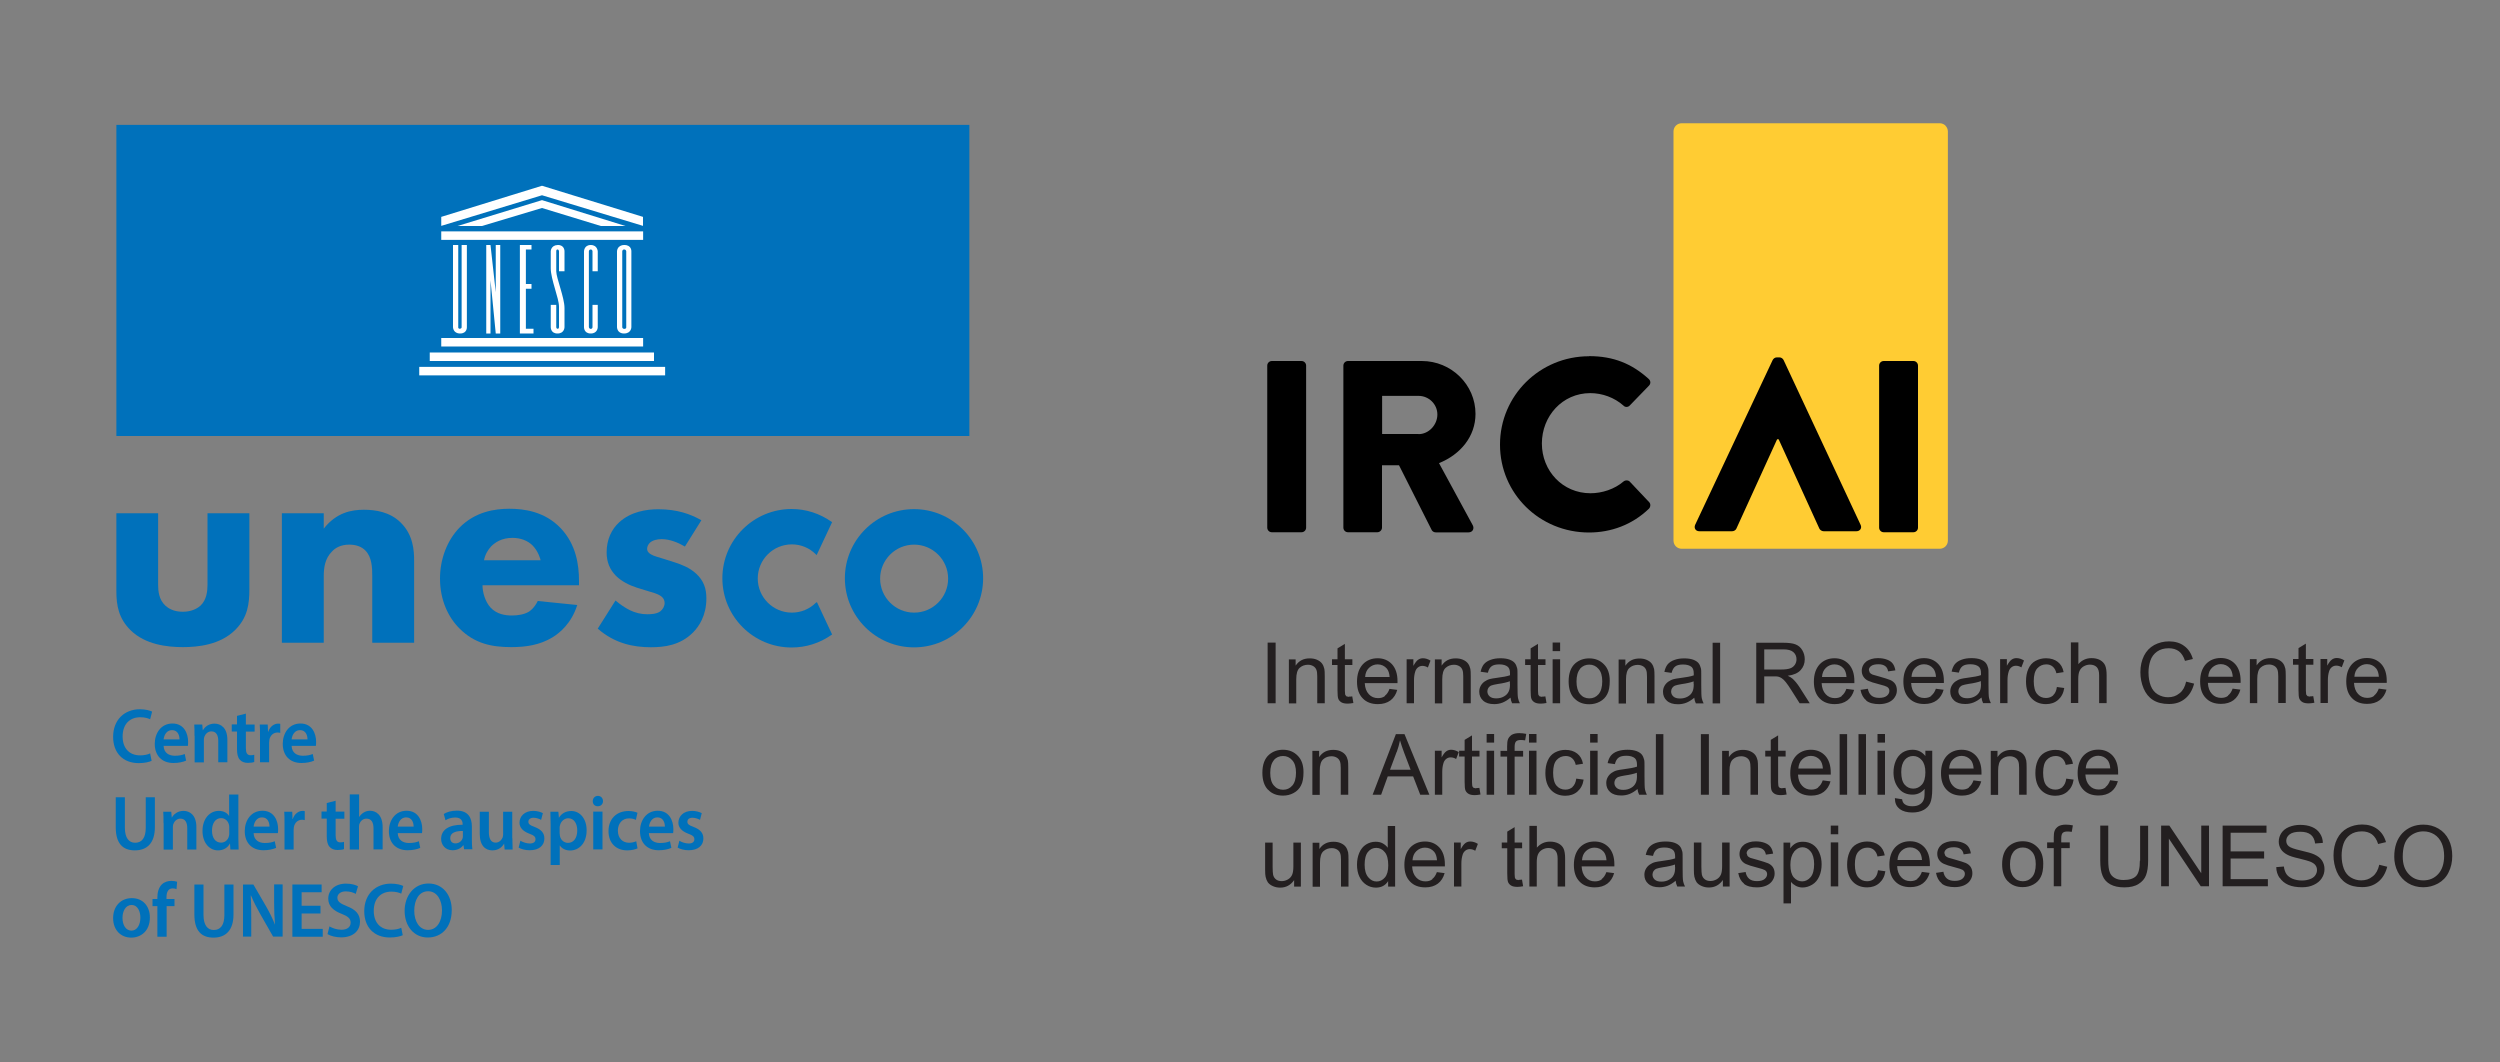 <?xml version="1.0" encoding="UTF-8"?><svg id="Layer_1" xmlns="http://www.w3.org/2000/svg" xmlns:xlink="http://www.w3.org/1999/xlink" viewBox="0 0 200 85"><rect x="0" y="0" width="200" height="85" fill="#808080" stroke="none"/><defs><style>.cls-1{fill:#fff;}.cls-2{fill:#0071bb;}.cls-3{clip-path:url(#clippath-1);}.cls-4{clip-path:url(#clippath);}.cls-5{fill:none;}.cls-6{fill:#fc3;}.cls-7{fill:#231f20;}</style><clipPath id="clippath"><rect class="cls-5" x="3.81" y="4.5" width="79.23" height="76"/></clipPath><clipPath id="clippath-1"><rect class="cls-5" x="3.81" y="4.5" width="79.23" height="76"/></clipPath></defs><path class="cls-6" d="m155.64,10.05c-.12-.12-.29-.19-.46-.19h-20.65c-.17,0-.34.07-.46.19-.12.12-.19.29-.19.46v32.74c0,.17.07.34.19.46.12.12.29.19.46.19h20.65c.17,0,.34-.07.46-.19.12-.12.19-.29.19-.46V10.52c0-.17-.07-.34-.19-.46Z"/><path d="m101.75,28.88h2.37c.21,0,.37.17.37.37v12.96c0,.21-.17.37-.37.37h-2.37c-.21,0-.37-.17-.37-.37v-12.96c0-.21.17-.37.37-.37Z"/><path d="m107.47,29.25c0-.2.16-.37.37-.37h5.9c2.37,0,4.3,1.9,4.3,4.23,0,1.8-1.2,3.25-2.92,3.94l2.7,4.97c.14.26,0,.57-.34.57h-2.62c-.16,0-.28-.1-.32-.18l-2.62-5.19h-1.36v4.99c0,.2-.18.37-.37.37h-2.35c-.22,0-.37-.18-.37-.37v-12.96Zm6.02,5.48c.81,0,1.5-.74,1.5-1.57s-.69-1.49-1.5-1.49h-2.92v3.05h2.92Z"/><path d="m127.12,28.49c1.97,0,3.43.61,4.77,1.82.18.16.18.39.02.55l-1.54,1.59c-.14.14-.36.14-.49,0-.73-.65-1.7-1-2.66-1-2.23,0-3.87,1.84-3.87,4.03s1.66,3.98,3.89,3.98c.93,0,1.93-.33,2.64-.94.14-.12.39-.12.51.02l1.54,1.63c.14.14.12.39-.02.53-1.34,1.29-3.04,1.9-4.79,1.9-3.95,0-7.12-3.11-7.12-7.03s3.18-7.07,7.12-7.07Z"/><path d="m150.7,28.88h2.37c.21,0,.37.17.37.37v12.96c0,.21-.17.37-.37.37h-2.37c-.21,0-.37-.17-.37-.37v-12.96c0-.21.17-.37.37-.37Z"/><path d="m148.85,41.99c.12.25-.04.51-.34.51h-2.62c-.16,0-.3-.12-.34-.21l-3.26-7.15h-.12l-3.26,7.15c-.04.1-.18.21-.34.21h-2.62c-.3,0-.45-.25-.34-.51l6.2-13.18c.06-.12.18-.22.34-.22h.2c.16,0,.28.1.34.22l6.16,13.18Z"/><path class="cls-7" d="m188.66,53.41c.19-.18.42-.28.69-.28.3,0,.55.12.74.34.12.15.2.37.22.67h-1.96c.02-.31.12-.55.31-.73Zm1.28,2.25c-.15.12-.34.17-.56.17-.29,0-.54-.1-.73-.31-.2-.21-.31-.5-.33-.89h2.62v-.16c0-.58-.15-1.03-.44-1.35-.3-.32-.68-.48-1.15-.48s-.88.16-1.19.49c-.3.33-.46.79-.46,1.38s.15,1.02.45,1.33c.3.32.71.47,1.22.47.41,0,.74-.1,1.01-.3.26-.2.44-.48.54-.84l-.62-.08c-.09.25-.21.43-.37.55Zm-3.71.58v-1.84c0-.25.03-.48.1-.7.04-.14.12-.25.22-.33.1-.08.22-.12.35-.12.15,0,.29.04.44.13l.21-.55c-.21-.13-.41-.19-.61-.19-.14,0-.27.04-.38.12-.12.08-.24.24-.38.49v-.53h-.54v3.52h.6Zm-1.43-.51l-.2-.04-.1-.12s-.03-.16-.03-.33v-2.06h.6v-.46h-.6v-1.23l-.59.36v.87h-.44v.46h.44v2.02c0,.36.02.59.07.7.05.11.13.2.25.27.12.07.29.1.5.1.13,0,.28-.02.45-.05l-.09-.53c-.11.02-.2.02-.26.02Zm-4.22.51v-1.92c0-.45.09-.76.28-.92.18-.16.4-.24.66-.24.16,0,.3.04.42.11.12.07.2.17.25.29.05.12.07.3.07.54v2.14h.6v-2.16c0-.28-.01-.47-.03-.58-.04-.17-.1-.32-.19-.44-.09-.12-.22-.22-.4-.3-.18-.08-.37-.11-.59-.11-.49,0-.86.19-1.12.58v-.5h-.54v3.52h.6Zm-3.61-2.83c.19-.18.42-.28.69-.28.3,0,.55.12.74.34.12.15.2.37.22.67h-1.96c.02-.31.12-.55.31-.73Zm1.28,2.25c-.15.12-.34.17-.56.17-.29,0-.54-.1-.73-.31-.2-.21-.31-.5-.33-.89h2.62v-.16c0-.58-.15-1.03-.44-1.35-.3-.32-.68-.48-1.15-.48s-.88.16-1.19.49c-.3.33-.46.79-.46,1.38s.15,1.02.45,1.33c.3.32.71.47,1.22.47.41,0,.74-.1,1.01-.3.26-.2.44-.48.54-.84l-.62-.08c-.09.25-.21.43-.37.55Zm-3.9-.19c-.25.21-.55.31-.91.31-.29,0-.57-.08-.82-.23-.25-.15-.44-.38-.56-.69-.12-.31-.18-.67-.18-1.08,0-.32.05-.63.15-.93.1-.3.28-.54.53-.72.25-.18.56-.27.94-.27.32,0,.59.08.81.24.21.16.38.42.49.77l.63-.15c-.13-.45-.36-.8-.69-1.04-.33-.25-.74-.37-1.22-.37-.43,0-.82.1-1.18.29-.36.2-.63.48-.82.86-.19.38-.29.82-.29,1.32,0,.46.09.9.26,1.3.17.4.42.71.75.92.33.21.75.32,1.28.32s.93-.14,1.28-.42c.35-.28.59-.68.73-1.21l-.64-.16c-.09.41-.26.72-.51.92Zm-8.09.78v-1.92c0-.28.03-.49.1-.65.07-.16.18-.28.33-.37.16-.09.32-.14.5-.14.24,0,.42.07.55.2.13.14.19.35.19.65v2.23h.6v-2.23c0-.34-.04-.61-.12-.79-.08-.18-.22-.32-.41-.43-.19-.1-.42-.15-.68-.15-.42,0-.77.16-1.05.48v-1.74h-.6v4.85h.6Zm-1.99-.63c-.16.14-.35.22-.59.22-.29,0-.53-.11-.71-.32-.18-.21-.27-.56-.27-1.03s.09-.81.28-1.02c.19-.21.43-.32.73-.32.2,0,.37.06.51.18.14.12.24.3.29.53l.58-.09c-.07-.36-.22-.63-.47-.82-.24-.19-.56-.29-.94-.29-.3,0-.58.07-.84.21-.26.14-.45.36-.57.64-.13.28-.19.62-.19,1,0,.59.15,1.04.44,1.35.29.31.68.47,1.16.47.38,0,.71-.11.97-.34.26-.23.43-.54.49-.95l-.59-.08c-.04.3-.14.52-.3.66Zm-3.67.63v-1.84c0-.25.03-.48.1-.7.04-.14.12-.25.22-.33.1-.08.22-.12.35-.12.15,0,.29.04.44.13l.21-.55c-.21-.13-.41-.19-.61-.19-.14,0-.27.04-.38.12-.12.08-.24.24-.38.49v-.53h-.54v3.52h.6Zm-2.12-1.55c0,.26-.03.46-.1.6-.08.18-.21.31-.39.41-.18.1-.38.15-.61.15s-.41-.05-.53-.16c-.12-.11-.18-.24-.18-.4,0-.1.03-.2.08-.28.06-.08.13-.15.23-.19.1-.04.28-.08.52-.12.43-.06.76-.14.97-.22v.22Zm.17,1.55h.62c-.07-.13-.12-.28-.15-.42-.03-.15-.04-.5-.04-1.05v-.79c0-.26,0-.45-.03-.55-.04-.16-.1-.3-.19-.41-.09-.11-.23-.2-.41-.27-.19-.07-.43-.11-.73-.11s-.57.04-.8.13c-.23.08-.4.2-.53.35-.12.15-.21.36-.26.6l.58.08c.06-.25.16-.42.3-.52.13-.1.34-.15.62-.15.3,0,.53.07.68.2.11.1.17.27.17.51v.16c-.23.08-.58.15-1.07.21-.24.03-.41.06-.53.09-.16.04-.3.11-.43.2-.13.09-.23.2-.31.34-.08.14-.12.3-.12.47,0,.29.1.53.31.72.21.19.5.28.89.28.23,0,.45-.04.66-.12.2-.08.42-.21.64-.4.02.17.06.31.12.43Zm-5.42-2.83c.19-.18.42-.28.69-.28.3,0,.55.12.74.34.12.15.2.37.22.67h-1.96c.02-.31.12-.55.31-.73Zm1.28,2.25c-.15.12-.34.17-.56.17-.29,0-.54-.1-.73-.31-.2-.21-.31-.5-.33-.89h2.62v-.16c0-.58-.15-1.03-.44-1.35-.3-.32-.68-.48-1.15-.48s-.88.16-1.19.49c-.3.33-.46.79-.46,1.38s.15,1.02.45,1.33c.3.32.71.47,1.22.47.41,0,.74-.1,1.01-.3.26-.2.44-.48.54-.84l-.62-.08c-.09.25-.21.43-.37.55Zm-5.21.38c.24.19.59.28,1.04.28.28,0,.52-.05.74-.14.22-.1.39-.23.5-.41.12-.18.17-.36.17-.56s-.05-.37-.14-.51c-.1-.14-.23-.24-.39-.31-.17-.07-.46-.16-.88-.28-.29-.08-.47-.13-.53-.15-.1-.04-.18-.1-.23-.16l-.07-.21c0-.12.06-.23.18-.32.12-.09.31-.14.59-.14.23,0,.41.05.54.15.13.1.2.24.23.42l.58-.08c-.04-.23-.11-.41-.21-.54-.1-.14-.25-.24-.46-.32s-.45-.12-.73-.12c-.18,0-.35.02-.51.07-.16.05-.29.11-.38.17-.12.09-.22.2-.29.33s-.11.28-.11.44c0,.17.04.33.13.47.09.14.21.25.38.33.17.08.47.18.91.29.32.08.53.15.61.2.12.08.18.18.18.32,0,.15-.07.28-.2.39-.13.11-.34.17-.61.17s-.48-.06-.63-.19c-.15-.13-.24-.31-.28-.54l-.59.09c.07.37.22.65.46.84Zm-3.23-2.62c.19-.18.42-.28.69-.28.3,0,.55.12.74.34.12.15.2.37.22.67h-1.96c.02-.31.12-.55.31-.73Zm1.28,2.25c-.15.12-.34.17-.56.17-.29,0-.54-.1-.73-.31-.2-.21-.31-.5-.33-.89h2.62v-.16c0-.58-.15-1.03-.44-1.35-.3-.32-.68-.48-1.15-.48s-.88.16-1.19.49c-.3.33-.46.79-.46,1.38s.15,1.02.45,1.33c.3.32.71.47,1.22.47.41,0,.74-.1,1.01-.3.26-.2.44-.48.54-.84l-.62-.08c-.09.25-.21.43-.37.55Zm-6.21-3.73h1.54c.36,0,.62.07.79.22.17.15.25.34.25.57,0,.16-.04.3-.13.44-.09.13-.21.23-.38.29s-.4.09-.69.09h-1.38v-1.61Zm0,4.32v-2.16h.75c.17,0,.29,0,.36.02.1.02.2.07.29.13.1.06.21.17.33.32.12.15.28.38.46.67l.64,1.01h.81l-.84-1.32c-.17-.26-.35-.47-.53-.64-.09-.08-.22-.16-.39-.24.47-.06.81-.21,1.03-.45s.33-.53.33-.87c0-.27-.07-.51-.2-.73-.13-.22-.31-.37-.54-.46s-.55-.13-.99-.13h-2.15v4.85h.64Zm-3.53,0v-4.85h-.6v4.85h.6Zm-2.11-1.55c0,.26-.03.46-.1.6-.08.18-.21.31-.39.41-.18.1-.38.15-.61.15s-.41-.05-.53-.16c-.12-.11-.18-.24-.18-.4,0-.1.03-.2.08-.28.06-.08.13-.15.23-.19.1-.04.28-.08.52-.12.43-.06.76-.14.97-.22v.22Zm.17,1.55h.62c-.07-.13-.12-.28-.15-.42-.03-.15-.04-.5-.04-1.05v-.79c0-.26,0-.45-.03-.55-.04-.16-.1-.3-.19-.41-.09-.11-.23-.2-.41-.27-.19-.07-.43-.11-.73-.11s-.57.04-.8.13c-.23.08-.4.2-.53.35-.12.15-.21.36-.26.6l.58.08c.06-.25.16-.42.3-.52.13-.1.34-.15.62-.15.3,0,.53.07.68.2.11.1.17.27.17.51v.16c-.23.08-.58.15-1.07.21-.24.03-.41.06-.53.09-.16.04-.3.11-.43.2-.13.09-.23.2-.31.34-.08.14-.12.3-.12.47,0,.29.1.53.31.72.21.19.5.28.89.28.23,0,.45-.04.66-.12.2-.08.42-.21.64-.4.02.17.06.31.12.43Zm-5.59,0v-1.92c0-.45.09-.76.28-.92.18-.16.4-.24.66-.24.16,0,.3.04.42.11.12.07.2.17.25.29.05.12.07.3.07.54v2.14h.6v-2.16c0-.28-.01-.47-.03-.58-.04-.17-.1-.32-.19-.44-.09-.12-.22-.22-.4-.3-.18-.08-.37-.11-.59-.11-.49,0-.86.19-1.12.58v-.5h-.54v3.52h.6Zm-3.68-2.77c.2-.22.44-.33.74-.33s.54.11.74.34c.2.22.3.55.3.99,0,.46-.1.8-.29,1.03-.2.23-.44.34-.74.34s-.55-.11-.74-.34-.29-.56-.29-1.01.1-.79.29-1.01Zm-.45,2.37c.3.32.7.47,1.19.47.31,0,.59-.07.85-.21s.46-.34.59-.6c.14-.26.2-.62.2-1.07,0-.56-.15-1-.46-1.31-.31-.32-.7-.48-1.18-.48-.44,0-.8.13-1.11.39-.36.31-.54.8-.54,1.45,0,.59.15,1.05.45,1.36Zm-1.14.39v-3.52h-.6v3.52h.6Zm0-4.17v-.69h-.6v.69h.6Zm-1.44,3.66l-.2-.04-.1-.12s-.03-.16-.03-.33v-2.06h.6v-.46h-.6v-1.23l-.59.36v.87h-.44v.46h.44v2.02c0,.36.02.59.07.7.05.11.13.2.25.27.12.07.29.1.5.1.13,0,.28-.02.45-.05l-.09-.53c-.11.02-.2.02-.26.02Zm-2.57-1.04c0,.26-.03.46-.1.6-.08.18-.21.31-.39.41-.18.1-.38.15-.61.15s-.41-.05-.53-.16c-.12-.11-.18-.24-.18-.4,0-.1.03-.2.08-.28.06-.08.13-.15.23-.19.1-.04.28-.08.52-.12.43-.06.76-.14.97-.22v.22Zm.17,1.55h.62c-.07-.13-.12-.28-.15-.42-.03-.15-.04-.5-.04-1.05v-.79c0-.26,0-.45-.03-.55-.04-.16-.1-.3-.19-.41-.09-.11-.23-.2-.41-.27-.19-.07-.43-.11-.73-.11s-.57.04-.8.13c-.23.08-.4.2-.53.35-.12.15-.21.36-.26.6l.58.08c.06-.25.16-.42.3-.52.13-.1.34-.15.62-.15.3,0,.53.07.68.2.11.1.17.27.17.51v.16c-.23.08-.58.15-1.07.21-.24.03-.41.06-.53.09-.16.04-.3.11-.43.2-.13.09-.23.2-.31.34-.08.14-.12.3-.12.47,0,.29.1.53.31.72.21.19.5.28.89.28.23,0,.45-.04.66-.12.2-.08.42-.21.64-.4.02.17.06.31.12.43Zm-5.59,0v-1.92c0-.45.09-.76.28-.92.18-.16.4-.24.66-.24.16,0,.3.04.42.11.12.07.2.17.25.29.05.12.07.3.07.54v2.14h.6v-2.16c0-.28-.01-.47-.03-.58-.04-.17-.1-.32-.19-.44-.09-.12-.22-.22-.4-.3-.18-.08-.37-.11-.59-.11-.49,0-.86.19-1.12.58v-.5h-.54v3.52h.6Zm-2.26,0v-1.84c0-.25.03-.48.1-.7.04-.14.12-.25.22-.33.1-.08.22-.12.35-.12.15,0,.29.04.44.13l.21-.55c-.21-.13-.41-.19-.61-.19-.14,0-.27.04-.38.12-.12.08-.24.24-.38.49v-.53h-.54v3.52h.6Zm-3.6-2.83c.19-.18.42-.28.69-.28.3,0,.55.12.74.34.12.15.2.37.22.67h-1.96c.02-.31.12-.55.31-.73Zm1.28,2.25c-.15.12-.34.17-.56.17-.29,0-.54-.1-.73-.31-.2-.21-.31-.5-.33-.89h2.62v-.16c0-.58-.15-1.03-.44-1.35-.3-.32-.68-.48-1.15-.48s-.88.16-1.19.49c-.3.33-.46.79-.46,1.38s.15,1.02.45,1.33c.3.32.71.47,1.22.47.41,0,.74-.1,1.01-.3.26-.2.44-.48.54-.84l-.62-.08c-.09.25-.21.43-.37.55Zm-2.88.07l-.2-.04-.1-.12s-.03-.16-.03-.33v-2.06h.6v-.46h-.6v-1.23l-.59.36v.87h-.44v.46h.44v2.02c0,.36.02.59.07.7.05.11.13.2.25.27.12.07.29.1.5.1.13,0,.28-.02.45-.05l-.09-.53c-.11.02-.2.02-.26.02Zm-4.22.51v-1.92c0-.45.09-.76.28-.92.18-.16.4-.24.66-.24.16,0,.3.04.42.11.12.07.2.17.25.29.05.12.07.3.07.54v2.14h.6v-2.16c0-.28-.01-.47-.03-.58-.04-.17-.1-.32-.19-.44-.09-.12-.22-.22-.4-.3-.18-.08-.37-.11-.59-.11-.49,0-.86.19-1.12.58v-.5h-.54v3.52h.6Zm-1.65,0v-4.85h-.64v4.85h.64Z"/><path class="cls-7" d="m167.17,60.74c.19-.18.42-.28.69-.28.3,0,.55.12.74.34.12.15.2.37.22.67h-1.96c.02-.31.12-.55.31-.73Zm1.28,2.25c-.15.12-.34.17-.56.17-.29,0-.54-.1-.73-.31-.2-.21-.31-.5-.33-.89h2.62v-.16c0-.58-.15-1.03-.44-1.35-.3-.32-.68-.48-1.15-.48s-.88.16-1.19.49c-.3.33-.46.79-.46,1.38s.15,1.02.45,1.33c.3.32.71.47,1.22.47.41,0,.74-.1,1.01-.3.26-.2.44-.48.54-.84l-.62-.08c-.09.25-.21.43-.37.55Zm-3.43-.04c-.16.14-.35.22-.59.22-.29,0-.53-.11-.71-.32-.18-.21-.27-.56-.27-1.03s.09-.81.28-1.02c.19-.21.43-.32.73-.32.2,0,.37.06.51.18.14.12.24.3.29.53l.58-.09c-.07-.36-.22-.63-.47-.82-.24-.19-.56-.29-.94-.29-.3,0-.58.07-.84.21-.26.14-.45.36-.57.64-.13.29-.19.62-.19,1,0,.59.15,1.04.44,1.35.29.31.68.47,1.16.47.38,0,.71-.11.97-.34.26-.23.43-.54.49-.95l-.59-.08c-.04.3-.14.52-.3.66Zm-5.17.63v-1.92c0-.45.09-.76.28-.92.18-.16.4-.24.66-.24.16,0,.3.04.42.11.12.07.2.17.25.29.05.12.07.3.07.54v2.14h.6v-2.16c0-.28-.01-.47-.03-.58-.04-.17-.1-.32-.19-.44-.09-.12-.22-.22-.4-.3-.18-.08-.37-.11-.59-.11-.49,0-.86.19-1.12.58v-.5h-.54v3.52h.6Zm-3.61-2.83c.19-.18.42-.28.69-.28.3,0,.55.12.74.34.12.15.2.37.22.67h-1.96c.02-.31.12-.55.31-.73Zm1.28,2.25c-.15.12-.34.17-.56.17-.29,0-.54-.1-.73-.31-.2-.21-.31-.5-.33-.89h2.62v-.16c0-.58-.15-1.03-.44-1.35-.3-.32-.68-.48-1.15-.48s-.88.16-1.19.49c-.3.33-.46.79-.46,1.38s.15,1.02.45,1.33c.3.32.71.47,1.22.47.41,0,.74-.1,1.01-.3.26-.2.44-.48.54-.84l-.62-.08c-.09.25-.21.43-.37.55Zm-5.15-2.2c.19-.22.41-.32.68-.32s.5.11.69.33c.19.22.29.54.29.97s-.09.78-.28.99c-.19.21-.42.32-.69.32s-.51-.11-.69-.32c-.18-.21-.27-.55-.27-1.01,0-.42.09-.74.28-.96Zm-.4,3.92c.26.19.6.28,1.02.28.35,0,.65-.07.89-.2.24-.13.42-.31.53-.54.11-.23.17-.62.17-1.16v-3.04h-.55v.42c-.27-.34-.61-.5-1.03-.5-.31,0-.58.08-.81.23-.23.16-.41.37-.53.66-.12.28-.18.59-.18.93,0,.49.13.91.4,1.25.26.35.64.52,1.12.52.39,0,.71-.15.97-.46,0,.39-.01.64-.04.76-.05.2-.15.35-.31.46-.15.11-.36.17-.64.17-.26,0-.46-.05-.61-.17-.11-.08-.18-.21-.2-.39l-.58-.09c0,.38.12.66.37.85Zm-1.17-1.14v-3.52h-.6v3.52h.6Zm0-4.17v-.69h-.6v.69h.6Zm-1.52,4.17v-4.85h-.6v4.85h.6Zm-1.51,0v-4.85h-.6v4.85h.6Zm-3.59-2.83c.19-.18.42-.28.69-.28.3,0,.55.12.74.34.12.15.2.37.22.67h-1.96c.02-.31.12-.55.31-.73Zm1.28,2.25c-.15.12-.34.17-.56.17-.29,0-.54-.1-.73-.31-.2-.21-.31-.5-.33-.89h2.62v-.16c0-.58-.15-1.03-.44-1.35-.3-.32-.68-.48-1.15-.48s-.88.16-1.19.49c-.3.33-.46.79-.46,1.38s.15,1.02.45,1.33c.3.32.71.47,1.22.47.41,0,.74-.1,1.01-.3.26-.2.44-.48.54-.84l-.62-.08c-.09.25-.21.43-.37.55Zm-2.88.07l-.2-.04-.1-.12s-.03-.16-.03-.33v-2.06h.6v-.46h-.6v-1.23l-.59.36v.87h-.44v.46h.44v2.02c0,.36.02.59.07.7.05.11.13.2.25.27.12.07.29.1.5.1.13,0,.28-.02.45-.05l-.09-.53c-.11.01-.2.02-.26.02Zm-4.22.51v-1.92c0-.45.09-.76.28-.92.18-.16.4-.24.66-.24.16,0,.3.04.42.11.12.07.2.17.25.29.05.12.07.3.07.54v2.14h.6v-2.16c0-.28-.01-.47-.03-.58-.04-.17-.1-.32-.19-.44-.09-.12-.22-.22-.4-.3-.18-.08-.37-.11-.59-.11-.49,0-.86.19-1.12.58v-.5h-.54v3.52h.6Zm-1.65,0v-4.85h-.64v4.85h.64Zm-3.64,0v-4.85h-.6v4.85h.6Zm-2.11-1.55c0,.26-.03.46-.1.6-.08.18-.21.31-.39.41-.18.1-.38.15-.61.15s-.41-.05-.53-.16c-.12-.11-.18-.24-.18-.4,0-.1.03-.2.08-.28.06-.08.13-.15.23-.19.1-.04.28-.08.52-.12.43-.06.76-.14.97-.22v.22Zm.17,1.55h.62c-.07-.13-.12-.28-.15-.42-.03-.15-.04-.5-.04-1.05v-.79c0-.27,0-.45-.03-.55-.04-.16-.1-.3-.19-.41-.09-.11-.23-.2-.41-.27-.19-.07-.43-.11-.73-.11s-.57.04-.8.12c-.23.08-.4.2-.53.35-.12.15-.21.36-.26.6l.58.08c.06-.25.16-.42.3-.52.13-.1.34-.15.62-.15.3,0,.53.07.68.2.11.1.17.27.17.51v.16c-.23.08-.58.15-1.07.21-.24.03-.41.06-.53.09-.16.04-.3.11-.43.2-.13.09-.23.2-.31.34-.08.14-.12.3-.12.47,0,.29.1.54.31.72.21.19.5.28.89.28.23,0,.45-.04.66-.12.2-.08.42-.21.64-.4.02.17.06.31.12.43Zm-3.32,0v-3.52h-.6v3.52h.6Zm0-4.17v-.69h-.6v.69h.6Zm-1.99,3.54c-.16.14-.35.22-.59.22-.29,0-.53-.11-.71-.32-.18-.21-.27-.56-.27-1.03s.09-.81.28-1.02c.19-.21.43-.32.73-.32.2,0,.37.06.51.18.14.12.24.3.29.53l.58-.09c-.07-.36-.22-.63-.47-.82-.24-.19-.56-.29-.94-.29-.3,0-.58.07-.84.21-.26.14-.45.36-.57.64-.13.29-.19.62-.19,1,0,.59.15,1.04.44,1.35.29.31.68.47,1.16.47.38,0,.71-.11.97-.34.26-.23.43-.54.49-.95l-.59-.08c-.04.3-.14.52-.3.66Zm-2.9.63v-3.52h-.6v3.52h.6Zm0-4.17v-.69h-.6v.69h.6Zm-1.75,4.17v-3.05h.68v-.46h-.68v-.32c0-.21.04-.36.11-.43.07-.08.2-.12.38-.12.11,0,.23.01.35.03l.09-.52c-.2-.04-.39-.06-.56-.06-.26,0-.46.05-.61.14-.14.1-.25.22-.3.38-.04.11-.06.29-.06.53v.37h-.53v.46h.53v3.05h.59Zm-1.64,0v-3.52h-.6v3.52h.6Zm0-4.17v-.69h-.6v.69h.6Zm-1.44,3.66l-.2-.04-.1-.12s-.03-.16-.03-.33v-2.06h.6v-.46h-.6v-1.23l-.59.36v.87h-.44v.46h.44v2.02c0,.36.02.59.07.7.05.11.13.2.25.27.12.07.29.1.5.1.13,0,.28-.02.45-.05l-.09-.53c-.11.01-.2.02-.26.02Zm-2.71.51v-1.84c0-.25.03-.48.1-.7.04-.14.12-.25.22-.33.1-.08.22-.12.35-.12.15,0,.29.04.44.13l.21-.55c-.21-.13-.41-.19-.61-.19-.14,0-.27.04-.38.12-.12.08-.24.24-.38.49v-.53h-.54v3.52h.6Zm-3.64-3.42c.11-.31.2-.62.26-.93.07.26.19.6.34,1.01l.51,1.34h-1.65l.53-1.42Zm-1.25,3.42l.53-1.47h2.03l.57,1.47h.73l-1.99-4.85h-.69l-1.86,4.85h.68Zm-4.91,0v-1.92c0-.45.09-.76.28-.92.18-.16.4-.24.66-.24.16,0,.3.04.42.11.12.07.2.17.25.29.05.12.07.3.07.54v2.14h.6v-2.16c0-.28-.01-.47-.03-.58-.04-.17-.1-.32-.19-.44-.09-.12-.22-.22-.4-.3-.18-.08-.37-.11-.59-.11-.49,0-.86.19-1.12.58v-.5h-.54v3.52h.6Zm-3.68-2.77c.2-.22.44-.33.74-.33s.54.11.74.34c.2.22.3.55.3.99,0,.46-.1.81-.29,1.03-.2.23-.44.34-.74.34s-.55-.11-.74-.34c-.2-.22-.29-.56-.29-1.01s.1-.79.29-1.01Zm-.45,2.37c.3.32.7.47,1.19.47.31,0,.59-.07.85-.21s.46-.34.59-.6c.14-.26.2-.62.2-1.07,0-.56-.15-1-.46-1.31-.31-.32-.7-.48-1.18-.48-.44,0-.8.13-1.11.39-.36.31-.54.8-.54,1.45,0,.59.15,1.05.45,1.36Z"/><path class="cls-7" d="m192.7,66.98c.33-.31.72-.47,1.17-.47.32,0,.61.08.87.24.26.16.45.39.59.69.13.29.2.64.2,1.03,0,.62-.16,1.11-.47,1.45-.31.34-.71.51-1.19.51s-.87-.17-1.18-.51c-.32-.34-.47-.8-.47-1.38,0-.73.16-1.25.49-1.56Zm-.88,2.77c.19.38.46.68.82.9.36.22.77.33,1.22.33.42,0,.81-.1,1.18-.3.36-.2.65-.49.84-.88.2-.39.3-.83.3-1.32s-.09-.92-.28-1.3c-.19-.38-.46-.68-.82-.89-.36-.21-.76-.32-1.21-.32-.68,0-1.24.23-1.68.68-.43.46-.65,1.09-.65,1.89,0,.42.09.83.28,1.21Zm-2.02.37c-.25.21-.55.31-.91.31-.29,0-.57-.08-.82-.23-.25-.15-.44-.38-.56-.69-.12-.31-.18-.67-.18-1.08,0-.32.05-.63.15-.93.1-.3.28-.54.53-.72.25-.18.56-.27.94-.27.32,0,.59.08.81.24.21.16.38.42.49.77l.63-.15c-.13-.45-.36-.8-.69-1.04-.33-.25-.74-.37-1.22-.37-.43,0-.82.1-1.18.29-.36.2-.63.48-.82.86-.19.38-.29.82-.29,1.32,0,.46.09.9.26,1.3.17.4.42.71.75.92.33.21.75.32,1.28.32s.93-.14,1.28-.42c.35-.28.59-.68.73-1.21l-.64-.16c-.09.41-.26.72-.51.92Zm-7.43.09c.17.26.4.45.7.58s.66.19,1.1.19c.35,0,.66-.06.93-.19.28-.13.49-.3.64-.53.15-.23.22-.47.22-.73s-.07-.49-.2-.69c-.13-.2-.34-.36-.63-.49-.19-.09-.55-.19-1.07-.31-.52-.12-.84-.23-.97-.35-.13-.11-.19-.26-.19-.43,0-.2.09-.37.27-.51.18-.14.46-.21.85-.21s.65.08.85.24c.19.16.3.39.34.7l.62-.05c-.01-.29-.09-.54-.24-.76-.15-.23-.36-.4-.63-.51-.28-.12-.59-.17-.95-.17-.33,0-.62.06-.89.17-.27.11-.47.27-.61.48-.14.21-.21.44-.21.69,0,.22.06.42.17.6.11.18.29.33.52.45.18.1.49.2.94.3.45.11.73.19.86.24.2.08.35.17.44.29.09.11.13.25.13.4s-.05.29-.14.42c-.09.13-.23.23-.42.3-.19.07-.4.11-.65.11-.28,0-.52-.05-.75-.14-.22-.1-.38-.22-.49-.38-.1-.16-.17-.35-.2-.6l-.61.05c0,.32.1.62.27.87Zm-.94.69v-.57h-2.98v-1.65h2.68v-.57h-2.68v-1.49h2.87v-.57h-3.51v4.85h3.62Zm-7.92,0v-3.81l2.55,3.81h.66v-4.85h-.62v3.81l-2.55-3.81h-.66v4.85h.62Zm-2.32-2.05c0,.61-.1,1.02-.3,1.23-.2.21-.54.32-1.01.32-.28,0-.51-.05-.7-.16-.19-.11-.33-.26-.4-.46-.08-.2-.12-.51-.12-.93v-2.8h-.64v2.8c0,.51.06.92.19,1.22.12.3.33.52.62.68.29.16.66.24,1.12.24s.85-.09,1.13-.27c.29-.18.49-.41.6-.7.11-.29.17-.67.17-1.16v-2.8h-.64v2.8Zm-6.29,2.05v-3.05h.68v-.46h-.68v-.32c0-.21.04-.36.11-.43.07-.08.2-.12.38-.12.11,0,.23.01.35.03l.09-.52c-.2-.04-.39-.06-.56-.06-.26,0-.46.05-.61.14-.14.1-.25.22-.3.38-.04.11-.06.29-.06.53v.37h-.53v.46h.53v3.05h.59Zm-3.82-2.77c.2-.22.44-.33.74-.33s.54.11.74.34c.2.22.3.55.3.99,0,.46-.1.81-.29,1.03-.2.23-.44.34-.74.34s-.55-.11-.74-.34-.29-.56-.29-1.01.1-.79.29-1.01Zm-.45,2.37c.3.32.7.47,1.19.47.31,0,.59-.07.85-.21s.46-.34.59-.6c.14-.26.2-.62.2-1.07,0-.56-.15-1-.46-1.31-.31-.32-.7-.48-1.18-.48-.44,0-.8.13-1.11.39-.36.31-.54.8-.54,1.45,0,.59.15,1.05.45,1.36Zm-5.29.19c.24.19.59.28,1.04.28.28,0,.52-.05.74-.14.22-.1.39-.23.5-.41.12-.18.17-.36.17-.56s-.05-.37-.14-.51c-.1-.14-.23-.24-.39-.31-.17-.07-.46-.16-.88-.28-.29-.08-.47-.13-.53-.15-.1-.04-.18-.1-.23-.16l-.07-.21c0-.12.06-.23.18-.32.12-.09.31-.14.59-.14.23,0,.41.05.54.15.13.1.2.24.23.42l.58-.08c-.04-.23-.11-.41-.21-.54-.1-.14-.25-.24-.46-.32-.21-.08-.45-.12-.73-.12-.18,0-.35.02-.51.07-.16.05-.29.11-.38.17-.12.09-.22.2-.29.33-.07.13-.11.28-.11.44,0,.17.04.33.13.47.09.14.21.25.38.33.17.08.47.18.91.29.32.08.53.15.61.2.12.08.18.18.18.32,0,.15-.07.28-.2.39-.13.11-.34.17-.61.17s-.48-.06-.63-.19c-.15-.13-.24-.31-.28-.54l-.59.09c.07.37.22.65.46.84Zm-3.23-2.62c.19-.18.42-.28.69-.28.3,0,.55.12.74.34.12.15.2.37.22.67h-1.96c.02-.31.12-.55.31-.73Zm1.28,2.25c-.15.12-.34.17-.56.17-.29,0-.54-.1-.73-.31-.2-.21-.31-.5-.33-.89h2.62v-.16c0-.58-.15-1.03-.44-1.35-.3-.32-.68-.48-1.15-.48s-.88.16-1.19.49c-.3.33-.46.79-.46,1.38s.15,1.02.45,1.33c.3.32.71.47,1.22.47.41,0,.74-.1,1.01-.3.26-.2.44-.48.54-.84l-.62-.08c-.09.25-.21.43-.37.55Zm-3.43-.04c-.16.14-.35.22-.59.22-.29,0-.53-.11-.71-.32-.18-.21-.27-.56-.27-1.03s.09-.81.28-1.02c.19-.21.43-.32.73-.32.2,0,.37.06.51.18.14.12.24.3.29.53l.58-.09c-.07-.36-.22-.63-.47-.82-.24-.19-.56-.29-.94-.29-.3,0-.58.07-.84.21-.26.14-.45.36-.57.64-.13.29-.19.62-.19,1,0,.59.15,1.04.44,1.35.29.31.68.47,1.16.47.38,0,.71-.11.97-.34.26-.23.43-.54.49-.95l-.59-.08c-.04.3-.14.52-.3.66Zm-2.9.63v-3.52h-.6v3.52h.6Zm0-4.17v-.69h-.6v.69h.6Zm-3.54,1.4c.2-.24.42-.36.67-.36s.48.11.66.34c.18.22.28.56.28,1.01s-.09.82-.28,1.04c-.19.22-.42.34-.68.34s-.48-.11-.67-.32c-.18-.22-.27-.55-.27-1s.1-.8.29-1.03Zm-.24,4.12v-1.71c.1.13.23.23.39.32.16.08.34.13.53.13.27,0,.53-.08.78-.23.25-.15.43-.37.56-.66s.19-.61.19-.97c0-.34-.06-.64-.18-.92-.12-.28-.29-.5-.52-.65-.23-.15-.49-.23-.79-.23-.23,0-.43.04-.59.13s-.31.22-.43.4v-.46h-.54v4.86h.6Zm-3.76-1.55c.24.19.59.28,1.04.28.28,0,.52-.05.74-.14.22-.1.39-.23.5-.41.12-.18.17-.36.17-.56s-.05-.37-.14-.51c-.1-.14-.23-.24-.39-.31-.17-.07-.46-.16-.88-.28-.29-.08-.47-.13-.53-.15-.1-.04-.18-.1-.23-.16l-.07-.21c0-.12.06-.23.18-.32.12-.09.31-.14.59-.14.23,0,.41.05.54.15.13.1.2.24.23.42l.58-.08c-.04-.23-.11-.41-.21-.54-.1-.14-.25-.24-.46-.32-.21-.08-.45-.12-.73-.12-.18,0-.35.02-.51.07-.16.05-.29.11-.38.17-.12.09-.22.2-.29.33-.07.13-.11.28-.11.44,0,.17.04.33.13.47.09.14.21.25.38.33.17.08.47.18.91.29.32.08.53.15.61.2.12.08.18.18.18.32,0,.15-.07.28-.2.39-.13.11-.34.17-.61.17s-.48-.06-.63-.19c-.15-.13-.24-.31-.28-.54l-.59.09c.07.37.22.65.46.84Zm-1.15.21v-3.52h-.6v1.88c0,.3-.03.53-.1.69s-.18.28-.33.37c-.16.09-.32.14-.5.14s-.33-.04-.45-.13c-.12-.09-.2-.21-.24-.37-.02-.11-.04-.32-.04-.63v-1.95h-.6v2.18c0,.25.01.44.04.56.04.18.1.32.18.44.09.12.22.22.4.3.18.08.37.12.58.12.47,0,.84-.2,1.12-.6v.52h.53Zm-4.36-1.55c0,.26-.03.46-.1.6-.08.18-.21.31-.39.41-.18.1-.38.15-.61.15s-.41-.05-.53-.16c-.12-.11-.18-.24-.18-.4,0-.1.03-.2.08-.28.06-.08.13-.15.23-.19.1-.04.28-.08.52-.12.43-.06.76-.14.97-.22v.22Zm.17,1.55h.62c-.07-.13-.12-.28-.15-.42-.03-.15-.04-.5-.04-1.05v-.79c0-.27,0-.45-.03-.55-.04-.16-.1-.3-.19-.41-.09-.11-.23-.2-.41-.27-.19-.07-.43-.11-.73-.11s-.57.04-.8.12c-.23.08-.4.2-.53.35-.12.15-.21.36-.26.6l.58.08c.06-.25.16-.42.3-.52.13-.1.34-.15.62-.15.3,0,.53.07.68.2.11.1.17.27.17.51v.16c-.23.08-.58.15-1.07.21-.24.03-.41.06-.53.09-.16.04-.3.11-.43.2-.13.09-.23.2-.31.34-.08.14-.12.3-.12.47,0,.29.1.54.31.72.21.19.5.28.89.28.23,0,.45-.04.66-.12.2-.08.42-.21.64-.4.02.17.06.31.12.43Zm-7.31-2.83c.19-.18.42-.28.69-.28.3,0,.55.12.74.34.12.15.2.37.22.67h-1.96c.02-.31.12-.55.31-.73Zm1.28,2.25c-.15.12-.34.17-.56.17-.29,0-.54-.1-.73-.31-.2-.21-.31-.5-.33-.89h2.62v-.16c0-.58-.15-1.03-.44-1.35-.3-.32-.68-.48-1.15-.48s-.88.16-1.19.49c-.3.33-.46.79-.46,1.38s.15,1.02.45,1.33c.3.32.71.47,1.22.47.41,0,.74-.1,1.01-.3.26-.2.44-.48.54-.84l-.62-.08c-.09.25-.21.43-.37.55Zm-5.21.58v-1.92c0-.28.03-.49.1-.65.07-.16.18-.28.33-.37.16-.09.32-.14.5-.14.24,0,.42.07.55.2.13.14.19.35.19.65v2.23h.6v-2.23c0-.34-.04-.61-.12-.79-.08-.18-.22-.32-.41-.42-.19-.1-.42-.15-.68-.15-.42,0-.77.16-1.05.48v-1.74h-.6v4.85h.6Zm-1.44-.51l-.2-.04-.1-.12s-.03-.16-.03-.33v-2.06h.6v-.46h-.6v-1.23l-.59.36v.87h-.44v.46h.44v2.02c0,.36.02.59.07.7.05.11.13.2.25.27.12.07.29.1.5.1.13,0,.28-.02.45-.05l-.09-.53c-.11.01-.2.02-.26.02Zm-4.59.51v-1.84c0-.25.03-.48.1-.7.04-.14.12-.25.22-.33.1-.08.22-.12.35-.12.15,0,.29.04.44.13l.21-.55c-.21-.13-.41-.19-.61-.19-.14,0-.27.04-.38.12-.12.08-.24.24-.38.49v-.53h-.54v3.52h.6Zm-3.6-2.83c.19-.18.42-.28.69-.28.3,0,.55.12.74.34.12.15.2.37.22.67h-1.96c.02-.31.12-.55.31-.73Zm1.28,2.25c-.15.12-.34.17-.56.17-.29,0-.54-.1-.73-.31-.2-.21-.31-.5-.33-.89h2.62v-.16c0-.58-.15-1.03-.44-1.35-.3-.32-.68-.48-1.15-.48s-.88.16-1.19.49c-.3.33-.46.79-.46,1.38s.15,1.02.45,1.33c.3.32.71.47,1.22.47.41,0,.74-.1,1.01-.3.26-.2.44-.48.54-.84l-.62-.08c-.09.25-.21.43-.37.55Zm-5.15-2.19c.18-.22.4-.32.66-.32s.5.11.68.34c.19.22.28.58.28,1.06,0,.44-.09.76-.27.97-.18.21-.4.32-.66.32s-.48-.11-.67-.34c-.19-.22-.29-.56-.29-1.01s.09-.81.27-1.02Zm2.17,2.78v-4.85h-.59v1.74c-.1-.14-.24-.26-.4-.35s-.35-.13-.57-.13c-.29,0-.55.08-.78.23-.23.15-.41.37-.53.66-.12.28-.18.6-.18.95s.06.68.19.95c.13.28.31.49.55.65.23.15.49.23.77.23.43,0,.76-.17.98-.52v.44h.55Zm-6.01,0v-1.92c0-.45.09-.76.28-.92.18-.16.4-.24.66-.24.16,0,.3.04.42.11.12.07.2.17.25.29.05.12.07.3.07.54v2.14h.6v-2.16c0-.28-.01-.47-.03-.58-.04-.17-.1-.32-.19-.44-.09-.12-.22-.22-.4-.3-.18-.08-.37-.11-.59-.11-.49,0-.86.19-1.12.58v-.5h-.54v3.52h.6Zm-1.53,0v-3.52h-.6v1.88c0,.3-.03.53-.1.69s-.18.28-.33.37c-.16.09-.32.14-.5.14s-.33-.04-.45-.13c-.12-.09-.2-.21-.24-.37-.02-.11-.04-.32-.04-.63v-1.95h-.6v2.18c0,.25.01.44.04.56.04.18.1.32.18.44.09.12.22.22.4.3.18.08.37.12.58.12.47,0,.84-.2,1.12-.6v.52h.53Z"/><g class="cls-4"><path class="cls-2" d="m65.28,48.21c-.51.51-1.2.8-1.93.8-1.5,0-2.73-1.22-2.73-2.73s1.22-2.73,2.73-2.73c.72,0,1.4.28,1.91.79l.07.07,1.24-2.64-.05-.03c-.94-.66-2.04-1.02-3.19-1.02-3.05,0-5.54,2.48-5.54,5.54s2.48,5.54,5.54,5.54c1.15,0,2.25-.35,3.19-1.01l.05-.03-1.22-2.6-.07.07Z"/><path class="cls-2" d="m73.12,40.73c-3.05,0-5.53,2.48-5.53,5.53s2.48,5.53,5.53,5.53,5.53-2.48,5.53-5.53-2.48-5.53-5.53-5.53m.01,8.28c-1.5,0-2.72-1.22-2.72-2.72s1.22-2.72,2.72-2.72,2.72,1.22,2.72,2.72-1.22,2.72-2.72,2.72"/><path class="cls-2" d="m12.65,41.06v5.72c0,.46.05,1.19.58,1.67.23.21.65.49,1.39.49.63,0,1.11-.21,1.42-.49.49-.46.56-1.16.56-1.67v-5.72h3.35v6.04c0,1.19-.12,2.3-1.16,3.32-1.19,1.16-2.93,1.35-4.16,1.35s-3-.19-4.18-1.35c-.95-.93-1.14-1.97-1.14-3.11v-6.25h3.35Z"/><path class="cls-2" d="m22.55,41.06h3.35v1.23c1.02-1.3,2.23-1.51,3.21-1.51.91,0,2.09.16,2.97,1.05.98.98,1.05,2.21,1.05,3.04v6.55h-3.35v-5.32c0-.67-.02-1.53-.56-2.07-.26-.26-.67-.46-1.28-.46-.7,0-1.14.28-1.39.56-.56.56-.65,1.3-.65,1.97v5.32h-3.35v-10.36Z"/><path class="cls-2" d="m46.34,46.82h-7.74c0,.56.21,1.3.63,1.77.51.56,1.21.65,1.72.65s1-.09,1.35-.3c.05-.02.44-.28.72-.86l3.16.32c-.46,1.46-1.39,2.23-2,2.6-1,.6-2.11.77-3.28.77-1.56,0-2.93-.28-4.14-1.49-.91-.91-1.56-2.28-1.56-4,0-1.49.53-3.02,1.58-4.09,1.25-1.26,2.81-1.49,3.97-1.49s2.83.21,4.11,1.56c1.23,1.3,1.46,2.93,1.46,4.21v.35Zm-3.09-2c-.02-.09-.19-.74-.67-1.21-.37-.35-.91-.58-1.58-.58-.86,0-1.37.35-1.7.67-.26.28-.49.65-.58,1.12h4.53Z"/><path class="cls-2" d="m54.77,43.71c-.51-.3-1.19-.58-1.84-.58-.35,0-.74.09-.95.3-.12.12-.21.3-.21.47,0,.23.16.37.33.46.23.14.58.21,1,.35l.88.28c.58.19,1.19.42,1.72.91.6.56.81,1.18.81,1.98,0,1.37-.6,2.25-1.07,2.72-1.02,1.02-2.28,1.18-3.37,1.18-1.39,0-2.9-.3-4.25-1.49l1.42-2.25c.32.28.79.6,1.14.77.46.23.95.33,1.39.33.21,0,.74,0,1.05-.23.21-.16.35-.42.35-.67,0-.19-.07-.42-.37-.6-.23-.14-.53-.23-1.02-.37l-.84-.26c-.6-.19-1.23-.51-1.67-.95-.49-.51-.74-1.09-.74-1.88,0-1,.39-1.84,1-2.39.93-.86,2.18-1.05,3.14-1.05,1.53,0,2.6.4,3.44.88l-1.32,2.11Z"/></g><rect class="cls-2" x="9.31" y="9.99" width="68.24" height="24.89"/><rect class="cls-1" x="35.3" y="27.04" width="16.15" height=".68"/><rect class="cls-1" x="34.38" y="28.2" width="17.94" height=".68"/><rect class="cls-1" x="33.54" y="29.35" width="19.67" height=".68"/><polygon class="cls-1" points="38.56 18.08 43.36 16.64 48.07 18.08 50.04 18.08 43.36 16.01 36.6 18.08 38.56 18.08"/><polygon class="cls-1" points="43.36 14.86 35.3 17.35 35.3 18.07 43.36 15.62 51.44 18.07 51.44 17.35 43.36 14.86"/><g class="cls-3"><path class="cls-1" d="m36.24,26.17s0,.51.57.51.54-.51.54-.51v-6.57h-.42v6.58s0,.12-.15.12-.12-.15-.12-.15v-6.55h-.42v6.57Z"/><polygon class="cls-1" points="38.9 26.68 39.24 26.68 39.24 22.42 39.66 26.68 40.02 26.68 40.02 19.6 39.66 19.6 39.66 23.38 39.24 19.6 38.9 19.6 38.9 26.68"/><polygon class="cls-1" points="41.59 26.68 42.68 26.68 42.68 26.3 42.07 26.3 42.07 23.1 42.52 23.1 42.52 22.72 42.07 22.72 42.07 19.96 42.52 19.96 42.52 19.6 41.59 19.6 41.59 26.68"/><path class="cls-1" d="m47.82,21.7v-1.59s-.02-.51-.56-.51-.54.51-.54.51v6.06s-.02.51.54.51.56-.51.56-.51v-1.78h-.42v1.78s0,.14-.14.14c-.13,0-.15-.14-.15-.14v-6.06s0-.15.15-.15c.14,0,.14.15.14.15v1.59h.42Z"/><path class="cls-1" d="m50.1,26.17s.02.14-.15.14-.17-.14-.17-.14v-6.06s0-.15.15-.15c.17,0,.17.15.17.15v6.06Zm.41-6.06s.03-.51-.56-.51-.59.51-.59.51v6.06s0,.51.56.51c.59,0,.59-.51.59-.51v-6.06Z"/><path class="cls-1" d="m44.72,26.17s0,.14-.11.13c-.11,0-.11-.13-.11-.13v-1.78h-.44v1.78s-.02.51.54.51.56-.51.56-.51c0,0,0-1.18,0-1.53,0-.83-.66-2.41-.66-2.94v-1.59s-.02-.15.1-.15.12.15.12.15v1.59h.44v-1.59s.02-.52-.54-.51c-.56.02-.56.51-.56.51v1.35c0,.89.66,2.39.66,3.07v1.63Z"/><rect class="cls-1" x="35.3" y="18.51" width="16.15" height=".68"/><path class="cls-2" d="m12.14,60.86c-.17.09-.55.19-1.04.19-1.27,0-2.05-.83-2.05-2.1,0-1.38.92-2.21,2.14-2.21.48,0,.83.11.98.19l-.16.61c-.19-.09-.45-.16-.79-.16-.82,0-1.41.53-1.41,1.54,0,.92.52,1.51,1.4,1.51.3,0,.61-.06.8-.16l.12.6Z"/><path class="cls-2" d="m13.09,59.68c.02.55.43.78.89.78.34,0,.58-.05.8-.14l.11.53c-.25.11-.6.19-1.01.19-.94,0-1.5-.6-1.5-1.53,0-.84.49-1.63,1.42-1.63s1.25.81,1.25,1.47c0,.14-.01.25-.02.32h-1.94Zm1.27-.53c0-.28-.11-.74-.6-.74-.45,0-.64.43-.67.74h1.27Z"/><path class="cls-2" d="m15.56,58.86c0-.35,0-.64-.02-.9h.64l.04.45h.02c.13-.24.44-.52.92-.52.51,0,1.03.34,1.03,1.3v1.79h-.73v-1.71c0-.43-.15-.76-.55-.76-.29,0-.49.22-.57.45-.02.07-.03.16-.03.25v1.78h-.74v-2.12Z"/><path class="cls-2" d="m19.67,57.1v.86h.7v.57h-.7v1.33c0,.37.1.56.38.56.13,0,.22-.02.29-.04v.58c-.1.04-.29.07-.52.07-.27,0-.49-.09-.63-.25-.16-.17-.23-.45-.23-.84v-1.42h-.42v-.57h.42v-.68l.71-.18Z"/><path class="cls-2" d="m20.8,58.93c0-.41,0-.7-.02-.97h.64l.02.58h.02c.14-.43.48-.65.79-.65.07,0,.11,0,.17.02v.72c-.06-.01-.13-.03-.21-.03-.35,0-.59.24-.66.58-.01.07-.02.15-.02.24v1.56h-.73v-2.05Z"/><path class="cls-2" d="m23.33,59.68c.02.55.43.78.89.78.34,0,.58-.05.8-.14l.11.53c-.25.11-.6.19-1.01.19-.94,0-1.5-.6-1.5-1.53,0-.84.49-1.63,1.42-1.63s1.25.81,1.25,1.47c0,.14-.01.25-.02.32h-1.94Zm1.27-.53c0-.28-.11-.74-.6-.74-.45,0-.64.43-.67.74h1.27Z"/><path class="cls-2" d="m9.99,63.78v2.44c0,.82.33,1.2.82,1.2.53,0,.85-.38.85-1.2v-2.44h.73v2.39c0,1.29-.64,1.86-1.6,1.86s-1.53-.54-1.53-1.85v-2.4h.73Z"/><path class="cls-2" d="m13.08,65.84c0-.35,0-.64-.02-.9h.64l.04.45h.02c.13-.24.44-.52.92-.52.51,0,1.03.34,1.03,1.3v1.79h-.73v-1.71c0-.43-.15-.76-.55-.76-.29,0-.49.22-.57.45-.02.07-.03.16-.03.25v1.78h-.74v-2.12Z"/><path class="cls-2" d="m19.07,63.55v3.56c0,.31.01.65.02.85h-.66l-.03-.48h-.01c-.17.34-.52.55-.95.55-.69,0-1.24-.61-1.24-1.55,0-1.01.6-1.61,1.3-1.61.4,0,.68.17.82.4h.01v-1.71h.73Zm-.73,2.64c0-.06,0-.14-.02-.2-.07-.3-.3-.54-.63-.54-.47,0-.73.43-.73,1s.26.96.73.96c.3,0,.56-.21.63-.54.02-.07.02-.14.02-.22v-.45Z"/><path class="cls-2" d="m20.29,66.66c.02.55.43.78.89.78.34,0,.58-.05.8-.14l.11.53c-.25.11-.6.19-1.01.19-.94,0-1.5-.6-1.5-1.53,0-.84.49-1.63,1.42-1.63s1.25.81,1.25,1.47c0,.14-.01.25-.02.32h-1.94Zm1.27-.53c0-.28-.11-.74-.6-.74-.45,0-.64.43-.67.74h1.27Z"/><path class="cls-2" d="m22.76,65.91c0-.41,0-.7-.02-.97h.64l.02.58h.02c.14-.43.48-.65.79-.65.07,0,.11,0,.17.02v.72c-.06-.01-.13-.03-.21-.03-.35,0-.59.24-.66.58-.01.07-.02.15-.02.24v1.56h-.73v-2.05Z"/><path class="cls-2" d="m26.85,64.07v.86h.7v.57h-.7v1.33c0,.37.1.56.38.56.13,0,.22-.02.29-.04v.58c-.1.04-.29.07-.52.07-.27,0-.49-.09-.63-.25-.16-.17-.23-.45-.23-.84v-1.42h-.42v-.57h.42v-.68l.71-.18Z"/><path class="cls-2" d="m27.99,63.55h.74v1.8h.01c.09-.14.21-.26.36-.35.14-.09.32-.14.5-.14.49,0,1.01.34,1.01,1.31v1.78h-.73v-1.69c0-.44-.15-.77-.56-.77-.29,0-.49.2-.57.43-.02.06-.03.14-.03.23v1.81h-.74v-4.41Z"/><path class="cls-2" d="m31.82,66.66c.02.55.43.78.89.78.34,0,.58-.05.8-.14l.11.53c-.25.11-.6.19-1.01.19-.94,0-1.5-.6-1.5-1.53,0-.84.49-1.63,1.42-1.63s1.25.81,1.25,1.47c0,.14-.01.25-.02.32h-1.94Zm1.27-.53c0-.28-.11-.74-.6-.74-.45,0-.64.43-.67.74h1.27Z"/><path class="cls-2" d="m37.13,67.96l-.05-.34h-.02c-.18.24-.48.4-.86.4-.58,0-.91-.44-.91-.9,0-.76.65-1.15,1.72-1.14v-.05c0-.2-.08-.53-.59-.53-.29,0-.58.09-.78.22l-.14-.5c.21-.14.59-.27,1.05-.27.93,0,1.2.61,1.2,1.27v1.09c0,.27.01.54.04.73h-.66Zm-.1-1.48c-.52-.01-1.01.11-1.01.56,0,.3.18.43.42.43.29,0,.51-.2.57-.42.02-.06.02-.12.02-.17v-.42Z"/><path class="cls-2" d="m40.99,67.05c0,.36.01.66.02.91h-.64l-.04-.46h-.01c-.12.22-.41.53-.93.53s-1.01-.33-1.01-1.32v-1.77h.73v1.64c0,.5.16.83.54.83.29,0,.48-.22.56-.41.02-.07.04-.15.04-.24v-1.82h.73v2.12Z"/><path class="cls-2" d="m41.64,67.26c.17.11.48.22.74.22.32,0,.46-.14.46-.34s-.12-.31-.48-.44c-.57-.21-.8-.53-.8-.88,0-.53.42-.95,1.1-.95.32,0,.6.09.77.18l-.14.54c-.12-.07-.36-.17-.61-.17s-.41.13-.41.32.14.29.51.42c.52.2.77.48.77.92,0,.55-.41.94-1.18.94-.35,0-.67-.09-.88-.21l.14-.55Z"/><path class="cls-2" d="m44.05,65.94c0-.4-.01-.72-.02-1h.64l.04.47h.01c.21-.34.55-.53.99-.53.67,0,1.22.6,1.22,1.54,0,1.09-.66,1.62-1.32,1.62-.36,0-.67-.16-.82-.4h-.01v1.56h-.73v-3.25Zm.73.75c0,.07,0,.14.02.21.07.31.33.53.64.53.46,0,.74-.4.74-1,0-.53-.25-.97-.72-.97-.3,0-.58.23-.66.56-.02.06-.03.13-.03.19v.47Z"/><path class="cls-2" d="m48.24,64.09c0,.23-.16.41-.42.41s-.4-.18-.4-.41.17-.42.41-.42.41.18.41.42m-.78.84h.74v3.02h-.74v-3.02Z"/><path class="cls-2" d="m51,67.87c-.15.07-.46.16-.82.16-.91,0-1.5-.6-1.5-1.54s.6-1.61,1.61-1.61c.27,0,.54.06.71.14l-.13.57c-.12-.06-.29-.12-.55-.12-.56,0-.89.43-.89.98,0,.62.39.97.89.97.26,0,.43-.06.58-.12l.1.56Z"/><path class="cls-2" d="m51.91,66.66c.02.55.43.78.89.78.34,0,.58-.05.8-.14l.11.53c-.25.11-.6.19-1.01.19-.94,0-1.5-.6-1.5-1.53,0-.84.49-1.63,1.42-1.63s1.25.81,1.25,1.47c0,.14-.01.25-.02.32h-1.94Zm1.28-.53c0-.28-.11-.74-.6-.74-.45,0-.64.43-.67.74h1.28Z"/><path class="cls-2" d="m54.35,67.26c.17.11.48.22.74.22.32,0,.46-.14.46-.34s-.12-.31-.48-.44c-.57-.21-.8-.53-.8-.88,0-.53.42-.95,1.1-.95.32,0,.6.09.77.18l-.14.54c-.12-.07-.36-.17-.61-.17s-.4.13-.4.32.14.29.51.42c.52.2.77.48.77.92,0,.55-.41.94-1.18.94-.35,0-.67-.09-.88-.21l.14-.55Z"/><path class="cls-2" d="m11.99,73.4c0,1.11-.75,1.61-1.49,1.61-.82,0-1.45-.59-1.45-1.56s.63-1.6,1.5-1.6,1.44.63,1.44,1.55m-2.19.03c0,.58.27,1.02.72,1.02.42,0,.71-.43.71-1.04,0-.47-.2-1.01-.7-1.01s-.73.52-.73,1.02"/><path class="cls-2" d="m12.59,74.94v-2.45h-.39v-.57h.39v-.13c0-.39.1-.78.35-1.03.21-.21.51-.29.76-.29.2,0,.35.03.47.07l-.05.59c-.08-.03-.18-.06-.31-.06-.36,0-.49.32-.49.69v.16h.64v.57h-.63v2.45h-.73Z"/><path class="cls-2" d="m16.28,70.76v2.44c0,.82.33,1.2.82,1.2.53,0,.85-.38.85-1.2v-2.44h.73v2.39c0,1.29-.64,1.86-1.6,1.86s-1.53-.54-1.53-1.85v-2.4h.73Z"/><path class="cls-2" d="m19.44,74.94v-4.18h.83l1.04,1.79c.27.47.5.95.68,1.4h.01c-.05-.56-.07-1.1-.07-1.74v-1.46h.68v4.18h-.76l-1.05-1.84c-.26-.46-.52-.97-.72-1.45h-.02c.03.55.04,1.1.04,1.79v1.5h-.67Z"/><polygon class="cls-2" points="25.64 73.08 24.13 73.08 24.13 74.31 25.82 74.31 25.82 74.94 23.39 74.94 23.39 70.76 25.73 70.76 25.73 71.38 24.13 71.38 24.13 72.46 25.64 72.46 25.64 73.08"/><path class="cls-2" d="m26.35,74.11c.24.14.6.27.97.27.47,0,.73-.23.73-.57,0-.32-.2-.5-.71-.7-.66-.25-1.08-.61-1.08-1.22,0-.68.55-1.2,1.42-1.2.43,0,.76.1.96.21l-.18.61c-.14-.08-.42-.2-.8-.2-.46,0-.67.26-.67.5,0,.32.23.47.77.69.7.27,1.04.64,1.04,1.24,0,.67-.49,1.25-1.52,1.25-.42,0-.86-.12-1.08-.26l.16-.63Z"/><path class="cls-2" d="m32.23,74.81c-.17.09-.55.19-1.04.19-1.27,0-2.05-.83-2.05-2.1,0-1.38.92-2.21,2.14-2.21.48,0,.83.11.98.19l-.16.61c-.19-.09-.45-.16-.79-.16-.82,0-1.41.53-1.41,1.54,0,.92.52,1.51,1.4,1.51.3,0,.61-.06.8-.16l.12.6Z"/><path class="cls-2" d="m36.14,72.8c0,1.4-.82,2.2-1.92,2.2s-1.85-.9-1.85-2.13.77-2.19,1.91-2.19,1.86.92,1.86,2.12m-3,.06c0,.85.41,1.53,1.11,1.53s1.11-.68,1.11-1.56c0-.79-.38-1.53-1.11-1.53s-1.11.7-1.11,1.56"/></g></svg>